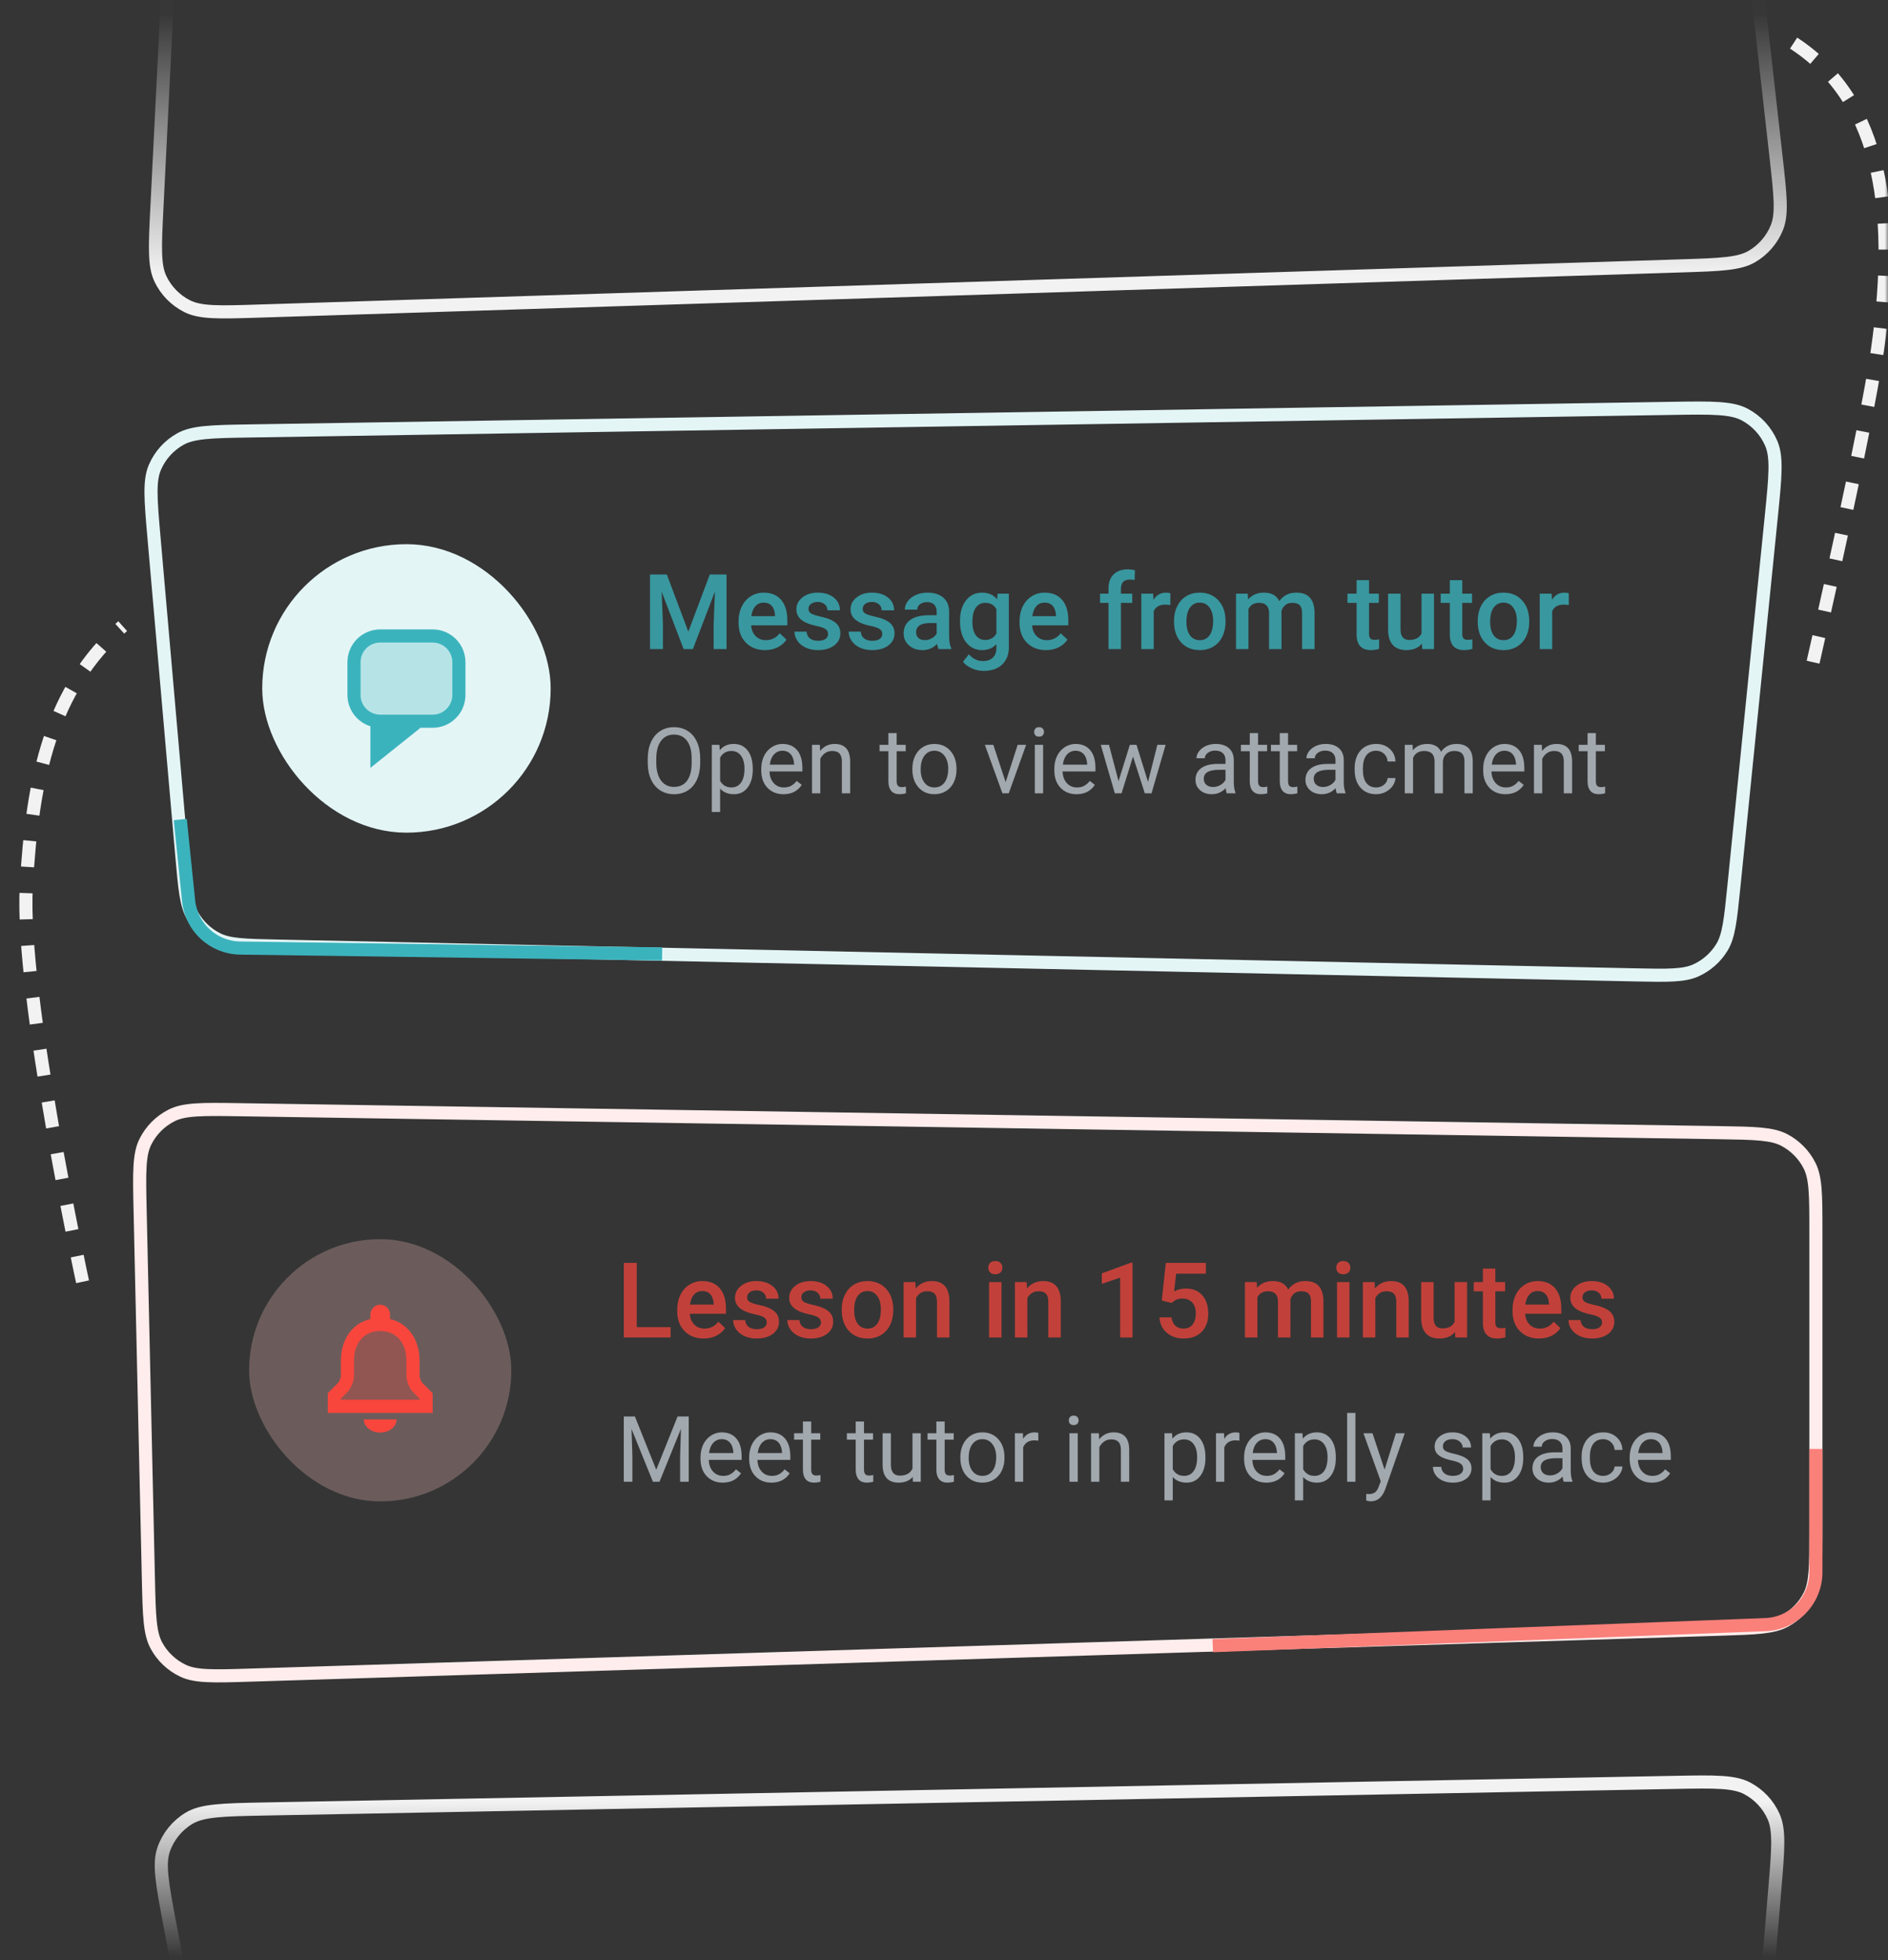 <svg width="288" height="299" viewBox="0 0 288 299" fill="none" xmlns="http://www.w3.org/2000/svg">
<rect x="0" y="0" width="288" height="299" fill="#333333" stroke="none"/>
<path fill-rule="evenodd" clip-rule="evenodd" d="M0 0H288V299H0V0Z" fill="white" fill-opacity="0.01"/>
<mask id="mask0_2_458" style="mask-type:alpha" maskUnits="userSpaceOnUse" x="0" y="0" width="288" height="299">
<path fill-rule="evenodd" clip-rule="evenodd" d="M0 0H288V299H0V0Z" fill="white"/>
</mask>
<g mask="url(#mask0_2_458)">
<mask id="mask1_2_458" style="mask-type:alpha" maskUnits="userSpaceOnUse" x="-36" y="-3" width="360" height="302">
<path fill-rule="evenodd" clip-rule="evenodd" d="M-36 -3H324V299H-36V-3Z" fill="white"/>
</mask>
<g mask="url(#mask1_2_458)">
<path d="M23.933 31.708L26.565 -21H265.865L270.918 23.881C271.257 26.889 271.503 29.084 271.552 30.821C271.6 32.547 271.448 33.724 271.049 34.715C270.301 36.569 268.957 38.122 267.229 39.128C266.306 39.665 265.163 39.984 263.448 40.183C261.722 40.384 259.514 40.455 256.488 40.551L39.39 47.449C36.361 47.545 34.151 47.615 32.413 47.524C30.687 47.433 29.525 47.187 28.569 46.709C26.779 45.813 25.339 44.347 24.476 42.541C24.016 41.577 23.791 40.411 23.731 38.683C23.672 36.944 23.781 34.736 23.933 31.708Z" stroke="url(#paint0_linear_2_458)" stroke-width="2"/>
<path d="M270.737 288.107L268.754 311.698H29.357L25.946 293.703C25.336 290.484 24.892 288.132 24.703 286.27C24.516 284.416 24.596 283.153 24.965 282.091C25.657 280.099 27.026 278.414 28.834 277.329C29.798 276.75 31.018 276.413 32.871 276.218C34.733 276.021 37.125 275.975 40.401 275.913L255.507 271.853C258.595 271.794 260.849 271.753 262.616 271.869C264.373 271.985 265.549 272.253 266.508 272.756C268.303 273.698 269.727 275.218 270.55 277.07C270.99 278.059 271.181 279.251 271.183 281.011C271.184 282.782 270.996 285.028 270.737 288.107Z" stroke="url(#paint1_linear_2_458)" stroke-width="2"/>
<path d="M36.602 169.257L262.233 172.756C265.01 172.799 267.033 172.831 268.627 172.985C270.209 173.138 271.282 173.406 272.173 173.872C273.84 174.744 275.192 176.117 276.038 177.798C276.49 178.696 276.741 179.772 276.87 181.357C276.999 182.953 277 184.976 277 187.754V233.492C277 236.231 276.999 238.225 276.872 239.8C276.746 241.363 276.501 242.427 276.057 243.318C275.227 244.985 273.901 246.354 272.26 247.235C271.383 247.707 270.327 247.985 268.769 248.16C267.199 248.336 265.206 248.399 262.469 248.485L38.102 255.496C35.264 255.585 33.196 255.649 31.563 255.566C29.942 255.484 28.839 255.26 27.916 254.822C26.189 254.004 24.767 252.656 23.857 250.976C23.37 250.077 23.087 248.988 22.918 247.373C22.748 245.747 22.701 243.679 22.637 240.841L21.373 184.593C21.308 181.679 21.261 179.555 21.362 177.881C21.462 176.22 21.705 175.095 22.167 174.163C23.032 172.418 24.439 171.001 26.178 170.124C27.107 169.656 28.23 169.405 29.891 169.293C31.563 169.18 33.688 169.212 36.602 169.257Z" stroke="#FEEDEC" stroke-width="2"/>
<path d="M96.851 216.047L100.104 224.168L103.358 216.047H105.061V226H103.748V222.124L103.871 217.94L100.604 226H99.599L96.338 217.961L96.468 222.124V226H95.155V216.047H96.851ZM110.249 226.137C109.246 226.137 108.431 225.809 107.802 225.152C107.173 224.492 106.858 223.61 106.858 222.507V222.274C106.858 221.541 106.997 220.887 107.275 220.312C107.558 219.734 107.95 219.283 108.451 218.959C108.957 218.631 109.504 218.467 110.092 218.467C111.053 218.467 111.801 218.784 112.334 219.417C112.867 220.05 113.134 220.957 113.134 222.138V222.664H108.123C108.141 223.393 108.353 223.983 108.759 224.435C109.169 224.881 109.688 225.104 110.317 225.104C110.764 225.104 111.142 225.013 111.452 224.831C111.762 224.649 112.033 224.407 112.266 224.106L113.038 224.708C112.418 225.66 111.489 226.137 110.249 226.137ZM110.092 219.506C109.581 219.506 109.153 219.693 108.807 220.066C108.46 220.436 108.246 220.955 108.164 221.625H111.869V221.529C111.833 220.887 111.66 220.39 111.35 220.039C111.04 219.684 110.62 219.506 110.092 219.506ZM117.673 226.137C116.67 226.137 115.854 225.809 115.226 225.152C114.597 224.492 114.282 223.61 114.282 222.507V222.274C114.282 221.541 114.421 220.887 114.699 220.312C114.982 219.734 115.374 219.283 115.875 218.959C116.381 218.631 116.928 218.467 117.516 218.467C118.477 218.467 119.225 218.784 119.758 219.417C120.291 220.05 120.558 220.957 120.558 222.138V222.664H115.547C115.565 223.393 115.777 223.983 116.183 224.435C116.593 224.881 117.112 225.104 117.741 225.104C118.188 225.104 118.566 225.013 118.876 224.831C119.186 224.649 119.457 224.407 119.689 224.106L120.462 224.708C119.842 225.66 118.912 226.137 117.673 226.137ZM117.516 219.506C117.005 219.506 116.577 219.693 116.23 220.066C115.884 220.436 115.67 220.955 115.588 221.625H119.293V221.529C119.257 220.887 119.083 220.39 118.773 220.039C118.464 219.684 118.044 219.506 117.516 219.506ZM123.743 216.812V218.604H125.124V219.581H123.743V224.168C123.743 224.464 123.805 224.688 123.928 224.838C124.051 224.984 124.26 225.057 124.557 225.057C124.702 225.057 124.903 225.029 125.158 224.975V226C124.826 226.091 124.502 226.137 124.188 226.137C123.622 226.137 123.196 225.966 122.909 225.624C122.622 225.282 122.479 224.797 122.479 224.168V219.581H121.132V218.604H122.479V216.812H123.743ZM131.796 216.812V218.604H133.177V219.581H131.796V224.168C131.796 224.464 131.857 224.688 131.98 224.838C132.104 224.984 132.313 225.057 132.609 225.057C132.755 225.057 132.956 225.029 133.211 224.975V226C132.878 226.091 132.555 226.137 132.24 226.137C131.675 226.137 131.249 225.966 130.962 225.624C130.675 225.282 130.531 224.797 130.531 224.168V219.581H129.185V218.604H130.531V216.812H131.796ZM139.227 225.269C138.734 225.847 138.012 226.137 137.06 226.137C136.271 226.137 135.67 225.909 135.255 225.453C134.845 224.993 134.637 224.314 134.633 223.416V218.604H135.897V223.382C135.897 224.503 136.353 225.063 137.265 225.063C138.231 225.063 138.873 224.703 139.192 223.983V218.604H140.457V226H139.254L139.227 225.269ZM144.101 216.812V218.604H145.481V219.581H144.101V224.168C144.101 224.464 144.162 224.688 144.285 224.838C144.408 224.984 144.618 225.057 144.914 225.057C145.06 225.057 145.26 225.029 145.516 224.975V226C145.183 226.091 144.859 226.137 144.545 226.137C143.98 226.137 143.554 225.966 143.267 225.624C142.979 225.282 142.836 224.797 142.836 224.168V219.581H141.489V218.604H142.836V216.812H144.101ZM146.493 222.233C146.493 221.509 146.634 220.857 146.917 220.278C147.204 219.7 147.601 219.253 148.106 218.938C148.617 218.624 149.198 218.467 149.85 218.467C150.857 218.467 151.67 218.815 152.29 219.513C152.914 220.21 153.227 221.137 153.227 222.295V222.384C153.227 223.104 153.088 223.751 152.81 224.325C152.536 224.895 152.142 225.339 151.627 225.658C151.117 225.977 150.529 226.137 149.863 226.137C148.861 226.137 148.047 225.788 147.423 225.091C146.803 224.394 146.493 223.471 146.493 222.322V222.233ZM147.765 222.384C147.765 223.204 147.954 223.863 148.332 224.359C148.715 224.856 149.225 225.104 149.863 225.104C150.506 225.104 151.016 224.854 151.395 224.353C151.773 223.847 151.962 223.14 151.962 222.233C151.962 221.422 151.768 220.766 151.381 220.265C150.998 219.759 150.488 219.506 149.85 219.506C149.225 219.506 148.722 219.754 148.339 220.251C147.956 220.748 147.765 221.459 147.765 222.384ZM158.388 219.738C158.196 219.706 157.989 219.69 157.766 219.69C156.936 219.69 156.373 220.044 156.077 220.75V226H154.812V218.604H156.043L156.063 219.458C156.478 218.797 157.066 218.467 157.827 218.467C158.073 218.467 158.26 218.499 158.388 218.562V219.738ZM164.403 226H163.139V218.604H164.403V226ZM163.036 216.642C163.036 216.437 163.098 216.263 163.221 216.122C163.348 215.981 163.535 215.91 163.781 215.91C164.027 215.91 164.214 215.981 164.342 216.122C164.469 216.263 164.533 216.437 164.533 216.642C164.533 216.847 164.469 217.018 164.342 217.154C164.214 217.291 164.027 217.359 163.781 217.359C163.535 217.359 163.348 217.291 163.221 217.154C163.098 217.018 163.036 216.847 163.036 216.642ZM167.63 218.604L167.671 219.533C168.236 218.822 168.974 218.467 169.886 218.467C171.449 218.467 172.237 219.349 172.251 221.112V226H170.986V221.105C170.982 220.572 170.859 220.178 170.617 219.923C170.38 219.668 170.009 219.54 169.503 219.54C169.093 219.54 168.733 219.649 168.423 219.868C168.113 220.087 167.871 220.374 167.698 220.729V226H166.434V218.604H167.63ZM183.879 222.384C183.879 223.509 183.621 224.416 183.106 225.104C182.591 225.793 181.894 226.137 181.015 226.137C180.117 226.137 179.41 225.852 178.896 225.282V228.844H177.631V218.604H178.786L178.848 219.424C179.363 218.786 180.078 218.467 180.994 218.467C181.883 218.467 182.585 218.802 183.1 219.472C183.619 220.142 183.879 221.074 183.879 222.268V222.384ZM182.614 222.24C182.614 221.406 182.437 220.748 182.081 220.265C181.726 219.782 181.238 219.54 180.618 219.54C179.853 219.54 179.278 219.88 178.896 220.559V224.093C179.274 224.767 179.853 225.104 180.632 225.104C181.238 225.104 181.719 224.865 182.074 224.387C182.434 223.904 182.614 223.188 182.614 222.24ZM189.067 219.738C188.876 219.706 188.669 219.69 188.445 219.69C187.616 219.69 187.053 220.044 186.757 220.75V226H185.492V218.604H186.723L186.743 219.458C187.158 218.797 187.746 218.467 188.507 218.467C188.753 218.467 188.94 218.499 189.067 218.562V219.738ZM193.169 226.137C192.166 226.137 191.351 225.809 190.722 225.152C190.093 224.492 189.778 223.61 189.778 222.507V222.274C189.778 221.541 189.917 220.887 190.195 220.312C190.478 219.734 190.87 219.283 191.371 218.959C191.877 218.631 192.424 218.467 193.012 218.467C193.973 218.467 194.721 218.784 195.254 219.417C195.787 220.05 196.054 220.957 196.054 222.138V222.664H191.043C191.061 223.393 191.273 223.983 191.679 224.435C192.089 224.881 192.608 225.104 193.237 225.104C193.684 225.104 194.062 225.013 194.372 224.831C194.682 224.649 194.953 224.407 195.186 224.106L195.958 224.708C195.338 225.66 194.409 226.137 193.169 226.137ZM193.012 219.506C192.501 219.506 192.073 219.693 191.727 220.066C191.38 220.436 191.166 220.955 191.084 221.625H194.789V221.529C194.753 220.887 194.579 220.39 194.27 220.039C193.96 219.684 193.54 219.506 193.012 219.506ZM203.771 222.384C203.771 223.509 203.514 224.416 202.999 225.104C202.484 225.793 201.787 226.137 200.907 226.137C200.009 226.137 199.303 225.852 198.788 225.282V228.844H197.523V218.604H198.679L198.74 219.424C199.255 218.786 199.971 218.467 200.887 218.467C201.775 218.467 202.477 218.802 202.992 219.472C203.512 220.142 203.771 221.074 203.771 222.268V222.384ZM202.507 222.24C202.507 221.406 202.329 220.748 201.974 220.265C201.618 219.782 201.131 219.54 200.511 219.54C199.745 219.54 199.171 219.88 198.788 220.559V224.093C199.166 224.767 199.745 225.104 200.524 225.104C201.131 225.104 201.611 224.865 201.967 224.387C202.327 223.904 202.507 223.188 202.507 222.24ZM206.759 226H205.494V215.5H206.759V226ZM211.209 224.147L212.932 218.604H214.285L211.312 227.142C210.851 228.372 210.12 228.987 209.117 228.987L208.878 228.967L208.406 228.878V227.853L208.748 227.88C209.176 227.88 209.509 227.793 209.746 227.62C209.988 227.447 210.186 227.13 210.341 226.67L210.621 225.918L207.982 218.604H209.363L211.209 224.147ZM223.199 224.038C223.199 223.696 223.069 223.432 222.81 223.245C222.554 223.054 222.105 222.89 221.463 222.753C220.825 222.616 220.317 222.452 219.938 222.261C219.565 222.069 219.287 221.841 219.104 221.577C218.927 221.313 218.838 220.998 218.838 220.634C218.838 220.028 219.093 219.515 219.604 219.096C220.118 218.676 220.775 218.467 221.572 218.467C222.411 218.467 223.09 218.683 223.609 219.116C224.133 219.549 224.396 220.103 224.396 220.777H223.124C223.124 220.431 222.976 220.132 222.68 219.882C222.388 219.631 222.019 219.506 221.572 219.506C221.112 219.506 220.752 219.606 220.492 219.807C220.232 220.007 220.103 220.269 220.103 220.593C220.103 220.898 220.223 221.128 220.465 221.283C220.706 221.438 221.142 221.586 221.771 221.728C222.404 221.869 222.917 222.037 223.309 222.233C223.701 222.429 223.99 222.666 224.177 222.944C224.368 223.218 224.464 223.553 224.464 223.949C224.464 224.61 224.2 225.141 223.671 225.542C223.142 225.938 222.456 226.137 221.613 226.137C221.021 226.137 220.497 226.032 220.041 225.822C219.585 225.613 219.228 225.321 218.968 224.947C218.713 224.569 218.585 224.161 218.585 223.724H219.85C219.872 224.147 220.041 224.485 220.355 224.735C220.674 224.981 221.094 225.104 221.613 225.104C222.092 225.104 222.475 225.009 222.762 224.817C223.053 224.621 223.199 224.362 223.199 224.038ZM232.359 222.384C232.359 223.509 232.102 224.416 231.587 225.104C231.072 225.793 230.375 226.137 229.495 226.137C228.597 226.137 227.891 225.852 227.376 225.282V228.844H226.111V218.604H227.267L227.328 219.424C227.843 218.786 228.559 218.467 229.475 218.467C230.363 218.467 231.065 218.802 231.58 219.472C232.1 220.142 232.359 221.074 232.359 222.268V222.384ZM231.095 222.24C231.095 221.406 230.917 220.748 230.562 220.265C230.206 219.782 229.718 219.54 229.099 219.54C228.333 219.54 227.759 219.88 227.376 220.559V224.093C227.754 224.767 228.333 225.104 229.112 225.104C229.718 225.104 230.199 224.865 230.555 224.387C230.915 223.904 231.095 223.188 231.095 222.24ZM238.539 226C238.466 225.854 238.407 225.594 238.361 225.221C237.773 225.831 237.072 226.137 236.256 226.137C235.527 226.137 234.927 225.932 234.458 225.521C233.993 225.107 233.761 224.583 233.761 223.949C233.761 223.179 234.052 222.582 234.636 222.158C235.224 221.73 236.049 221.516 237.11 221.516H238.341V220.935C238.341 220.493 238.209 220.142 237.944 219.882C237.68 219.618 237.29 219.485 236.775 219.485C236.324 219.485 235.946 219.599 235.641 219.827C235.335 220.055 235.183 220.331 235.183 220.654H233.911C233.911 220.285 234.041 219.93 234.301 219.588C234.565 219.242 234.921 218.968 235.367 218.768C235.818 218.567 236.313 218.467 236.851 218.467C237.703 218.467 238.37 218.681 238.854 219.109C239.337 219.533 239.587 220.119 239.605 220.866V224.271C239.605 224.95 239.692 225.49 239.865 225.891V226H238.539ZM236.44 225.036C236.837 225.036 237.213 224.934 237.568 224.729C237.924 224.523 238.181 224.257 238.341 223.929V222.411H237.35C235.8 222.411 235.025 222.865 235.025 223.771C235.025 224.168 235.158 224.478 235.422 224.701C235.686 224.924 236.026 225.036 236.44 225.036ZM244.555 225.104C245.006 225.104 245.4 224.968 245.737 224.694C246.075 224.421 246.261 224.079 246.298 223.669H247.494C247.471 224.093 247.326 224.496 247.057 224.879C246.788 225.262 246.428 225.567 245.977 225.795C245.53 226.023 245.056 226.137 244.555 226.137C243.548 226.137 242.745 225.802 242.148 225.132C241.556 224.457 241.26 223.537 241.26 222.37V222.158C241.26 221.438 241.392 220.798 241.656 220.237C241.921 219.677 242.299 219.242 242.791 218.932C243.288 218.622 243.873 218.467 244.548 218.467C245.377 218.467 246.065 218.715 246.612 219.212C247.164 219.709 247.458 220.354 247.494 221.146H246.298C246.261 220.668 246.079 220.276 245.751 219.971C245.427 219.661 245.026 219.506 244.548 219.506C243.905 219.506 243.406 219.738 243.051 220.203C242.7 220.663 242.524 221.331 242.524 222.206V222.445C242.524 223.298 242.7 223.954 243.051 224.414C243.402 224.874 243.903 225.104 244.555 225.104ZM251.985 226.137C250.983 226.137 250.167 225.809 249.538 225.152C248.909 224.492 248.595 223.61 248.595 222.507V222.274C248.595 221.541 248.734 220.887 249.012 220.312C249.294 219.734 249.686 219.283 250.188 218.959C250.693 218.631 251.24 218.467 251.828 218.467C252.79 218.467 253.537 218.784 254.07 219.417C254.604 220.05 254.87 220.957 254.87 222.138V222.664H249.859C249.878 223.393 250.09 223.983 250.495 224.435C250.905 224.881 251.425 225.104 252.054 225.104C252.5 225.104 252.879 225.013 253.188 224.831C253.498 224.649 253.77 224.407 254.002 224.106L254.774 224.708C254.155 225.66 253.225 226.137 251.985 226.137ZM251.828 219.506C251.318 219.506 250.889 219.693 250.543 220.066C250.197 220.436 249.982 220.955 249.9 221.625H253.605V221.529C253.569 220.887 253.396 220.39 253.086 220.039C252.776 219.684 252.357 219.506 251.828 219.506Z" fill="#AEB5BC" fill-opacity="0.893"/>
<rect opacity="0.275" x="38" y="189" width="40" height="40" rx="20" fill="#FCC4C1"/>
<path fill-rule="evenodd" clip-rule="evenodd" d="M64 209.672C64 210.202 64.211 210.711 64.586 211.086L66 212.5V215.5H50V212.5L51.414 211.086C51.789 210.711 52 210.202 52 209.672V207.5C52 204.42 53.64 201.86 56.5 201.18V200.5C56.5 199.67 57.17 199 58 199C58.83 199 59.5 199.67 59.5 200.5V201.18C62.37 201.86 64 204.43 64 207.5V209.672ZM56.963 203.126C55.137 203.56 54 205.204 54 207.5V209.672C54 210.732 53.579 211.75 52.828 212.5L52 213.328V213.5H64V213.328L63.172 212.5C62.421 211.75 62 210.732 62 209.672V207.5C62 205.205 60.865 203.559 59.039 203.126L59.034 203.125C58.353 202.964 57.644 202.964 56.963 203.126ZM55.5 216.5C55.5 217.6 56.625 218.5 58 218.5C59.375 218.5 60.5 217.6 60.5 216.5H55.5Z" fill="#F8463D"/>
<path opacity="0.716" d="M97.133 202.422H102.297V204H95.156V192.625H97.133V202.422ZM107.352 204.156C106.148 204.156 105.172 203.779 104.422 203.023C103.677 202.263 103.305 201.253 103.305 199.992V199.758C103.305 198.914 103.466 198.161 103.789 197.5C104.117 196.833 104.576 196.315 105.164 195.945C105.753 195.576 106.409 195.391 107.133 195.391C108.284 195.391 109.172 195.758 109.797 196.492C110.427 197.227 110.742 198.266 110.742 199.609V200.375H105.219C105.276 201.073 105.508 201.625 105.914 202.031C106.326 202.438 106.841 202.641 107.461 202.641C108.331 202.641 109.039 202.289 109.586 201.586L110.609 202.562C110.271 203.068 109.818 203.461 109.25 203.742C108.688 204.018 108.055 204.156 107.352 204.156ZM107.125 196.914C106.604 196.914 106.182 197.096 105.859 197.461C105.542 197.826 105.339 198.333 105.25 198.984H108.867V198.844C108.826 198.208 108.656 197.729 108.359 197.406C108.062 197.078 107.651 196.914 107.125 196.914ZM116.961 201.703C116.961 201.365 116.82 201.107 116.539 200.93C116.263 200.753 115.802 200.596 115.156 200.461C114.51 200.326 113.971 200.154 113.539 199.945C112.591 199.487 112.117 198.823 112.117 197.953C112.117 197.224 112.424 196.615 113.039 196.125C113.654 195.635 114.435 195.391 115.383 195.391C116.393 195.391 117.208 195.641 117.828 196.141C118.453 196.641 118.766 197.289 118.766 198.086H116.867C116.867 197.721 116.732 197.419 116.461 197.18C116.19 196.935 115.831 196.812 115.383 196.812C114.966 196.812 114.625 196.909 114.359 197.102C114.099 197.294 113.969 197.552 113.969 197.875C113.969 198.167 114.091 198.393 114.336 198.555C114.581 198.716 115.076 198.88 115.82 199.047C116.565 199.208 117.148 199.404 117.57 199.633C117.997 199.857 118.312 200.128 118.516 200.445C118.724 200.763 118.828 201.148 118.828 201.602C118.828 202.362 118.513 202.979 117.883 203.453C117.253 203.922 116.427 204.156 115.406 204.156C114.714 204.156 114.096 204.031 113.555 203.781C113.013 203.531 112.591 203.188 112.289 202.75C111.987 202.312 111.836 201.841 111.836 201.336H113.68C113.706 201.784 113.875 202.13 114.188 202.375C114.5 202.615 114.914 202.734 115.43 202.734C115.93 202.734 116.31 202.641 116.57 202.453C116.831 202.26 116.961 202.01 116.961 201.703ZM125.227 201.703C125.227 201.365 125.086 201.107 124.805 200.93C124.529 200.753 124.068 200.596 123.422 200.461C122.776 200.326 122.237 200.154 121.805 199.945C120.857 199.487 120.383 198.823 120.383 197.953C120.383 197.224 120.69 196.615 121.305 196.125C121.919 195.635 122.701 195.391 123.648 195.391C124.659 195.391 125.474 195.641 126.094 196.141C126.719 196.641 127.031 197.289 127.031 198.086H125.133C125.133 197.721 124.997 197.419 124.727 197.18C124.456 196.935 124.096 196.812 123.648 196.812C123.232 196.812 122.891 196.909 122.625 197.102C122.365 197.294 122.234 197.552 122.234 197.875C122.234 198.167 122.357 198.393 122.602 198.555C122.846 198.716 123.341 198.88 124.086 199.047C124.831 199.208 125.414 199.404 125.836 199.633C126.263 199.857 126.578 200.128 126.781 200.445C126.99 200.763 127.094 201.148 127.094 201.602C127.094 202.362 126.779 202.979 126.148 203.453C125.518 203.922 124.693 204.156 123.672 204.156C122.979 204.156 122.362 204.031 121.82 203.781C121.279 203.531 120.857 203.188 120.555 202.75C120.253 202.312 120.102 201.841 120.102 201.336H121.945C121.971 201.784 122.141 202.13 122.453 202.375C122.766 202.615 123.18 202.734 123.695 202.734C124.195 202.734 124.576 202.641 124.836 202.453C125.096 202.26 125.227 202.01 125.227 201.703ZM128.398 199.695C128.398 198.867 128.562 198.122 128.891 197.461C129.219 196.794 129.68 196.284 130.273 195.93C130.867 195.57 131.549 195.391 132.32 195.391C133.461 195.391 134.385 195.758 135.094 196.492C135.807 197.227 136.193 198.201 136.25 199.414L136.258 199.859C136.258 200.693 136.096 201.438 135.773 202.094C135.456 202.75 134.997 203.258 134.398 203.617C133.805 203.977 133.117 204.156 132.336 204.156C131.143 204.156 130.188 203.76 129.469 202.969C128.755 202.172 128.398 201.112 128.398 199.789V199.695ZM130.297 199.859C130.297 200.729 130.477 201.411 130.836 201.906C131.195 202.396 131.695 202.641 132.336 202.641C132.977 202.641 133.474 202.391 133.828 201.891C134.188 201.391 134.367 200.659 134.367 199.695C134.367 198.841 134.182 198.164 133.812 197.664C133.448 197.164 132.951 196.914 132.32 196.914C131.701 196.914 131.208 197.161 130.844 197.656C130.479 198.146 130.297 198.88 130.297 199.859ZM139.625 195.547L139.68 196.523C140.305 195.768 141.125 195.391 142.141 195.391C143.901 195.391 144.797 196.398 144.828 198.414V204H142.93V198.523C142.93 197.987 142.812 197.591 142.578 197.336C142.349 197.076 141.971 196.945 141.445 196.945C140.68 196.945 140.109 197.292 139.734 197.984V204H137.836V195.547H139.625ZM152.773 204H150.875V195.547H152.773V204ZM150.758 193.352C150.758 193.06 150.849 192.818 151.031 192.625C151.219 192.432 151.484 192.336 151.828 192.336C152.172 192.336 152.438 192.432 152.625 192.625C152.812 192.818 152.906 193.06 152.906 193.352C152.906 193.638 152.812 193.878 152.625 194.07C152.438 194.258 152.172 194.352 151.828 194.352C151.484 194.352 151.219 194.258 151.031 194.07C150.849 193.878 150.758 193.638 150.758 193.352ZM156.609 195.547L156.664 196.523C157.289 195.768 158.109 195.391 159.125 195.391C160.885 195.391 161.781 196.398 161.812 198.414V204H159.914V198.523C159.914 197.987 159.797 197.591 159.562 197.336C159.333 197.076 158.956 196.945 158.43 196.945C157.664 196.945 157.094 197.292 156.719 197.984V204H154.82V195.547H156.609ZM172.758 204H170.867V194.867L168.078 195.82V194.219L172.516 192.586H172.758V204ZM177.219 198.359L177.836 192.625H183.945V194.266H179.414L179.102 196.984C179.628 196.682 180.221 196.531 180.883 196.531C181.966 196.531 182.807 196.878 183.406 197.57C184.01 198.263 184.312 199.195 184.312 200.367C184.312 201.523 183.979 202.445 183.312 203.133C182.646 203.815 181.732 204.156 180.57 204.156C179.529 204.156 178.664 203.862 177.977 203.273C177.294 202.68 176.924 201.898 176.867 200.93H178.703C178.776 201.482 178.974 201.906 179.297 202.203C179.62 202.495 180.042 202.641 180.562 202.641C181.146 202.641 181.599 202.432 181.922 202.016C182.25 201.599 182.414 201.031 182.414 200.312C182.414 199.62 182.234 199.073 181.875 198.672C181.516 198.266 181.021 198.062 180.391 198.062C180.047 198.062 179.755 198.109 179.516 198.203C179.276 198.292 179.016 198.469 178.734 198.734L177.219 198.359ZM191.695 195.547L191.75 196.43C192.344 195.737 193.156 195.391 194.188 195.391C195.318 195.391 196.091 195.823 196.508 196.688C197.122 195.823 197.987 195.391 199.102 195.391C200.034 195.391 200.727 195.648 201.18 196.164C201.638 196.68 201.872 197.44 201.883 198.445V204H199.984V198.5C199.984 197.964 199.867 197.57 199.633 197.32C199.398 197.07 199.01 196.945 198.469 196.945C198.036 196.945 197.682 197.062 197.406 197.297C197.135 197.526 196.945 197.828 196.836 198.203L196.844 204H194.945V198.438C194.919 197.443 194.411 196.945 193.422 196.945C192.661 196.945 192.122 197.255 191.805 197.875V204H189.906V195.547H191.695ZM205.852 204H203.953V195.547H205.852V204ZM203.836 193.352C203.836 193.06 203.927 192.818 204.109 192.625C204.297 192.432 204.562 192.336 204.906 192.336C205.25 192.336 205.516 192.432 205.703 192.625C205.891 192.818 205.984 193.06 205.984 193.352C205.984 193.638 205.891 193.878 205.703 194.07C205.516 194.258 205.25 194.352 204.906 194.352C204.562 194.352 204.297 194.258 204.109 194.07C203.927 193.878 203.836 193.638 203.836 193.352ZM209.688 195.547L209.742 196.523C210.367 195.768 211.188 195.391 212.203 195.391C213.964 195.391 214.859 196.398 214.891 198.414V204H212.992V198.523C212.992 197.987 212.875 197.591 212.641 197.336C212.411 197.076 212.034 196.945 211.508 196.945C210.742 196.945 210.172 197.292 209.797 197.984V204H207.898V195.547H209.688ZM221.953 203.172C221.396 203.828 220.604 204.156 219.578 204.156C218.661 204.156 217.966 203.888 217.492 203.352C217.023 202.815 216.789 202.039 216.789 201.023V195.547H218.688V201C218.688 202.073 219.133 202.609 220.023 202.609C220.945 202.609 221.568 202.279 221.891 201.617V195.547H223.789V204H222L221.953 203.172ZM228.102 193.492V195.547H229.594V196.953H228.102V201.672C228.102 201.995 228.164 202.229 228.289 202.375C228.419 202.516 228.648 202.586 228.977 202.586C229.195 202.586 229.417 202.56 229.641 202.508V203.977C229.208 204.096 228.792 204.156 228.391 204.156C226.932 204.156 226.203 203.352 226.203 201.742V196.953H224.812V195.547H226.203V193.492H228.102ZM234.773 204.156C233.57 204.156 232.594 203.779 231.844 203.023C231.099 202.263 230.727 201.253 230.727 199.992V199.758C230.727 198.914 230.888 198.161 231.211 197.5C231.539 196.833 231.997 196.315 232.586 195.945C233.174 195.576 233.831 195.391 234.555 195.391C235.706 195.391 236.594 195.758 237.219 196.492C237.849 197.227 238.164 198.266 238.164 199.609V200.375H232.641C232.698 201.073 232.93 201.625 233.336 202.031C233.747 202.438 234.263 202.641 234.883 202.641C235.753 202.641 236.461 202.289 237.008 201.586L238.031 202.562C237.693 203.068 237.24 203.461 236.672 203.742C236.109 204.018 235.477 204.156 234.773 204.156ZM234.547 196.914C234.026 196.914 233.604 197.096 233.281 197.461C232.964 197.826 232.76 198.333 232.672 198.984H236.289V198.844C236.247 198.208 236.078 197.729 235.781 197.406C235.484 197.078 235.073 196.914 234.547 196.914ZM244.383 201.703C244.383 201.365 244.242 201.107 243.961 200.93C243.685 200.753 243.224 200.596 242.578 200.461C241.932 200.326 241.393 200.154 240.961 199.945C240.013 199.487 239.539 198.823 239.539 197.953C239.539 197.224 239.846 196.615 240.461 196.125C241.076 195.635 241.857 195.391 242.805 195.391C243.815 195.391 244.63 195.641 245.25 196.141C245.875 196.641 246.188 197.289 246.188 198.086H244.289C244.289 197.721 244.154 197.419 243.883 197.18C243.612 196.935 243.253 196.812 242.805 196.812C242.388 196.812 242.047 196.909 241.781 197.102C241.521 197.294 241.391 197.552 241.391 197.875C241.391 198.167 241.513 198.393 241.758 198.555C242.003 198.716 242.497 198.88 243.242 199.047C243.987 199.208 244.57 199.404 244.992 199.633C245.419 199.857 245.734 200.128 245.938 200.445C246.146 200.763 246.25 201.148 246.25 201.602C246.25 202.362 245.935 202.979 245.305 203.453C244.674 203.922 243.849 204.156 242.828 204.156C242.135 204.156 241.518 204.031 240.977 203.781C240.435 203.531 240.013 203.188 239.711 202.75C239.409 202.312 239.258 201.841 239.258 201.336H241.102C241.128 201.784 241.297 202.13 241.609 202.375C241.922 202.615 242.336 202.734 242.852 202.734C243.352 202.734 243.732 202.641 243.992 202.453C244.253 202.26 244.383 202.01 244.383 201.703Z" fill="#F8463D"/>
<path opacity="0.274" fill-rule="evenodd" clip-rule="evenodd" d="M64 214.5H52V212L53.5 206.5L55.5 203.004H60.5L63 206.5L64 212V214.5Z" fill="#F8463D"/>
<path d="M185 251L269.304 247.793C273.601 247.629 277 244.099 277 239.799V221" stroke="#FA807A" stroke-width="2"/>
<path d="M38.199 65.727L255.034 62.285C258.161 62.236 260.443 62.2 262.231 62.324C264.009 62.447 265.196 62.724 266.158 63.238C267.962 64.201 269.384 65.749 270.19 67.627C270.621 68.63 270.795 69.836 270.767 71.618C270.739 73.41 270.51 75.681 270.196 78.793L264.492 135.2C264.228 137.807 264.035 139.705 263.765 141.196C263.496 142.675 263.164 143.674 262.661 144.497C261.722 146.035 260.342 147.256 258.7 148.002C257.822 148.4 256.791 148.609 255.29 148.695C253.778 148.782 251.87 148.743 249.25 148.687L42.37 144.304C39.818 144.25 37.961 144.21 36.491 144.064C35.033 143.92 34.033 143.677 33.185 143.257C31.602 142.473 30.284 141.239 29.396 139.711C28.922 138.893 28.613 137.911 28.373 136.466C28.13 135.008 27.968 133.158 27.745 130.615L23.494 82.033C23.232 79.041 23.042 76.859 23.036 75.134C23.03 73.42 23.209 72.255 23.628 71.279C24.412 69.452 25.779 67.935 27.516 66.967C28.444 66.45 29.585 66.153 31.29 65.982C33.006 65.81 35.196 65.775 38.199 65.727Z" stroke="#E4F5F6" stroke-width="2"/>
<path d="M27.5 125L28.773 137.417C29.188 141.455 32.561 144.543 36.62 144.6L101 145.5" stroke="#3BB3BD" stroke-width="2"/>
<rect x="41" y="84" width="42" height="42" rx="21" fill="#E4F5F6" stroke="#E4F5F6" stroke-width="2"/>
<path fill-rule="evenodd" clip-rule="evenodd" d="M58 97C55.791 97 54 98.791 54 101V106C54 108.209 55.791 110 58 110H57.5V114V115.04L58.312 114.39L63.312 110.39L63 110H66C68.209 110 70 108.209 70 106V101C70 98.791 68.209 97 66 97H58ZM62.2 110H58.5V112.96L62.2 110Z" fill="#3BB3BD" fill-opacity="0.268"/>
<path d="M57.5 110V109H56.5V110H57.5ZM57.5 115.04H56.5V117.121L58.125 115.821L57.5 115.04ZM58.312 114.39L58.937 115.171L58.312 114.39ZM63.312 110.39L63.937 111.171L64.718 110.547L64.093 109.766L63.312 110.39ZM63 110V109H60.919L62.219 110.625L63 110ZM62.2 110L62.824 110.781L65.05 109H62.2V110ZM58.5 110V109H57.5V110H58.5ZM58.5 112.96H57.5V115.04L59.125 113.741L58.5 112.96ZM55 101C55 99.343 56.343 98 58 98V96C55.239 96 53 98.239 53 101H55ZM55 106V101H53V106H55ZM58 109C56.343 109 55 107.657 55 106H53C53 108.761 55.239 111 58 111V109ZM57.5 111H58V109H57.5V111ZM58.5 114V110H56.5V114H58.5ZM58.5 115.04V114H56.5V115.04H58.5ZM57.688 113.61L56.875 114.259L58.125 115.821L58.937 115.171L57.688 113.61ZM62.688 109.61L57.688 113.61L58.937 115.171L63.937 111.171L62.688 109.61ZM62.219 110.625L62.532 111.015L64.093 109.766L63.781 109.375L62.219 110.625ZM66 109H63V111H66V109ZM69 106C69 107.657 67.657 109 66 109V111C68.761 111 71 108.761 71 106H69ZM69 101V106H71V101H69ZM66 98C67.657 98 69 99.343 69 101H71C71 98.239 68.761 96 66 96V98ZM58 98H66V96H58V98ZM62.2 109H58.5V111H62.2V109ZM57.5 110V112.96H59.5V110H57.5ZM59.125 113.741L62.824 110.781L61.575 109.219L57.875 112.179L59.125 113.741Z" fill="#3BB3BD"/>
<path opacity="0.783" d="M101.719 87.625L105 96.344L108.273 87.625H110.828V99H108.859V95.25L109.055 90.234L105.695 99H104.281L100.93 90.242L101.125 95.25V99H99.156V87.625H101.719ZM116.711 99.156C115.508 99.156 114.531 98.779 113.781 98.023C113.036 97.263 112.664 96.253 112.664 94.992V94.758C112.664 93.914 112.826 93.162 113.148 92.5C113.477 91.833 113.935 91.315 114.523 90.945C115.112 90.576 115.768 90.391 116.492 90.391C117.643 90.391 118.531 90.758 119.156 91.492C119.786 92.227 120.102 93.266 120.102 94.609V95.375H114.578C114.635 96.073 114.867 96.625 115.273 97.031C115.685 97.438 116.201 97.641 116.82 97.641C117.69 97.641 118.398 97.289 118.945 96.586L119.969 97.562C119.63 98.068 119.177 98.461 118.609 98.742C118.047 99.018 117.414 99.156 116.711 99.156ZM116.484 91.914C115.964 91.914 115.542 92.096 115.219 92.461C114.901 92.826 114.698 93.333 114.609 93.984H118.227V93.844C118.185 93.208 118.016 92.729 117.719 92.406C117.422 92.078 117.01 91.914 116.484 91.914ZM126.32 96.703C126.32 96.365 126.18 96.107 125.898 95.93C125.622 95.753 125.161 95.596 124.516 95.461C123.87 95.326 123.331 95.154 122.898 94.945C121.951 94.487 121.477 93.823 121.477 92.953C121.477 92.224 121.784 91.615 122.398 91.125C123.013 90.635 123.794 90.391 124.742 90.391C125.753 90.391 126.568 90.641 127.188 91.141C127.812 91.641 128.125 92.289 128.125 93.086H126.227C126.227 92.721 126.091 92.419 125.82 92.18C125.549 91.935 125.19 91.812 124.742 91.812C124.326 91.812 123.984 91.909 123.719 92.102C123.458 92.294 123.328 92.552 123.328 92.875C123.328 93.167 123.451 93.393 123.695 93.555C123.94 93.716 124.435 93.88 125.18 94.047C125.924 94.208 126.508 94.404 126.93 94.633C127.357 94.857 127.672 95.128 127.875 95.445C128.083 95.763 128.188 96.148 128.188 96.602C128.188 97.362 127.872 97.979 127.242 98.453C126.612 98.922 125.786 99.156 124.766 99.156C124.073 99.156 123.456 99.031 122.914 98.781C122.372 98.531 121.951 98.188 121.648 97.75C121.346 97.312 121.195 96.841 121.195 96.336H123.039C123.065 96.784 123.234 97.13 123.547 97.375C123.859 97.615 124.273 97.734 124.789 97.734C125.289 97.734 125.669 97.641 125.93 97.453C126.19 97.26 126.32 97.01 126.32 96.703ZM134.586 96.703C134.586 96.365 134.445 96.107 134.164 95.93C133.888 95.753 133.427 95.596 132.781 95.461C132.135 95.326 131.596 95.154 131.164 94.945C130.216 94.487 129.742 93.823 129.742 92.953C129.742 92.224 130.049 91.615 130.664 91.125C131.279 90.635 132.06 90.391 133.008 90.391C134.018 90.391 134.833 90.641 135.453 91.141C136.078 91.641 136.391 92.289 136.391 93.086H134.492C134.492 92.721 134.357 92.419 134.086 92.18C133.815 91.935 133.456 91.812 133.008 91.812C132.591 91.812 132.25 91.909 131.984 92.102C131.724 92.294 131.594 92.552 131.594 92.875C131.594 93.167 131.716 93.393 131.961 93.555C132.206 93.716 132.701 93.88 133.445 94.047C134.19 94.208 134.773 94.404 135.195 94.633C135.622 94.857 135.938 95.128 136.141 95.445C136.349 95.763 136.453 96.148 136.453 96.602C136.453 97.362 136.138 97.979 135.508 98.453C134.878 98.922 134.052 99.156 133.031 99.156C132.339 99.156 131.721 99.031 131.18 98.781C130.638 98.531 130.216 98.188 129.914 97.75C129.612 97.312 129.461 96.841 129.461 96.336H131.305C131.331 96.784 131.5 97.13 131.812 97.375C132.125 97.615 132.539 97.734 133.055 97.734C133.555 97.734 133.935 97.641 134.195 97.453C134.456 97.26 134.586 97.01 134.586 96.703ZM143.164 99C143.081 98.838 143.008 98.576 142.945 98.211C142.341 98.841 141.602 99.156 140.727 99.156C139.878 99.156 139.185 98.914 138.648 98.43C138.112 97.945 137.844 97.346 137.844 96.633C137.844 95.732 138.177 95.042 138.844 94.562C139.516 94.078 140.474 93.836 141.719 93.836H142.883V93.281C142.883 92.844 142.76 92.495 142.516 92.234C142.271 91.969 141.898 91.836 141.398 91.836C140.966 91.836 140.612 91.945 140.336 92.164C140.06 92.378 139.922 92.651 139.922 92.984H138.023C138.023 92.521 138.177 92.088 138.484 91.688C138.792 91.281 139.208 90.963 139.734 90.734C140.266 90.505 140.857 90.391 141.508 90.391C142.497 90.391 143.286 90.641 143.875 91.141C144.464 91.635 144.766 92.333 144.781 93.234V97.047C144.781 97.807 144.888 98.414 145.102 98.867V99H143.164ZM141.078 97.633C141.453 97.633 141.805 97.542 142.133 97.359C142.466 97.177 142.716 96.932 142.883 96.625V95.031H141.859C141.156 95.031 140.628 95.154 140.273 95.398C139.919 95.643 139.742 95.99 139.742 96.438C139.742 96.802 139.862 97.094 140.102 97.312C140.346 97.526 140.672 97.633 141.078 97.633ZM146.438 94.711C146.438 93.398 146.745 92.352 147.359 91.57C147.979 90.784 148.799 90.391 149.82 90.391C150.784 90.391 151.542 90.727 152.094 91.398L152.18 90.547H153.891V98.742C153.891 99.852 153.544 100.727 152.852 101.367C152.164 102.008 151.234 102.328 150.062 102.328C149.443 102.328 148.836 102.198 148.242 101.938C147.654 101.682 147.206 101.346 146.898 100.93L147.797 99.789C148.38 100.482 149.099 100.828 149.953 100.828C150.583 100.828 151.081 100.656 151.445 100.312C151.81 99.974 151.992 99.474 151.992 98.812V98.242C151.445 98.852 150.716 99.156 149.805 99.156C148.815 99.156 148.005 98.763 147.375 97.977C146.75 97.19 146.438 96.102 146.438 94.711ZM148.328 94.875C148.328 95.724 148.5 96.393 148.844 96.883C149.193 97.367 149.674 97.609 150.289 97.609C151.055 97.609 151.622 97.281 151.992 96.625V92.906C151.633 92.266 151.07 91.945 150.305 91.945C149.68 91.945 149.193 92.193 148.844 92.688C148.5 93.182 148.328 93.912 148.328 94.875ZM159.57 99.156C158.367 99.156 157.391 98.779 156.641 98.023C155.896 97.263 155.523 96.253 155.523 94.992V94.758C155.523 93.914 155.685 93.162 156.008 92.5C156.336 91.833 156.794 91.315 157.383 90.945C157.971 90.576 158.628 90.391 159.352 90.391C160.503 90.391 161.391 90.758 162.016 91.492C162.646 92.227 162.961 93.266 162.961 94.609V95.375H157.438C157.495 96.073 157.727 96.625 158.133 97.031C158.544 97.438 159.06 97.641 159.68 97.641C160.549 97.641 161.258 97.289 161.805 96.586L162.828 97.562C162.49 98.068 162.036 98.461 161.469 98.742C160.906 99.018 160.273 99.156 159.57 99.156ZM159.344 91.914C158.823 91.914 158.401 92.096 158.078 92.461C157.76 92.826 157.557 93.333 157.469 93.984H161.086V93.844C161.044 93.208 160.875 92.729 160.578 92.406C160.281 92.078 159.87 91.914 159.344 91.914ZM169.094 99V91.953H167.805V90.547H169.094V89.773C169.094 88.836 169.354 88.112 169.875 87.602C170.396 87.091 171.125 86.836 172.062 86.836C172.396 86.836 172.75 86.883 173.125 86.977L173.078 88.461C172.87 88.419 172.628 88.398 172.352 88.398C171.445 88.398 170.992 88.865 170.992 89.797V90.547H172.711V91.953H170.992V99H169.094ZM178.523 92.281C178.273 92.24 178.016 92.219 177.75 92.219C176.88 92.219 176.294 92.552 175.992 93.219V99H174.094V90.547H175.906L175.953 91.492C176.411 90.758 177.047 90.391 177.859 90.391C178.13 90.391 178.354 90.427 178.531 90.5L178.523 92.281ZM179.086 94.695C179.086 93.867 179.25 93.122 179.578 92.461C179.906 91.794 180.367 91.284 180.961 90.93C181.555 90.57 182.237 90.391 183.008 90.391C184.148 90.391 185.073 90.758 185.781 91.492C186.495 92.227 186.88 93.201 186.938 94.414L186.945 94.859C186.945 95.693 186.784 96.438 186.461 97.094C186.143 97.75 185.685 98.258 185.086 98.617C184.492 98.977 183.805 99.156 183.023 99.156C181.831 99.156 180.875 98.76 180.156 97.969C179.443 97.172 179.086 96.112 179.086 94.789V94.695ZM180.984 94.859C180.984 95.729 181.164 96.412 181.523 96.906C181.883 97.396 182.383 97.641 183.023 97.641C183.664 97.641 184.161 97.391 184.516 96.891C184.875 96.391 185.055 95.659 185.055 94.695C185.055 93.841 184.87 93.164 184.5 92.664C184.135 92.164 183.638 91.914 183.008 91.914C182.388 91.914 181.896 92.162 181.531 92.656C181.167 93.146 180.984 93.88 180.984 94.859ZM190.336 90.547L190.391 91.43C190.984 90.737 191.797 90.391 192.828 90.391C193.958 90.391 194.732 90.823 195.148 91.688C195.763 90.823 196.628 90.391 197.742 90.391C198.674 90.391 199.367 90.648 199.82 91.164C200.279 91.68 200.513 92.44 200.523 93.445V99H198.625V93.5C198.625 92.963 198.508 92.57 198.273 92.32C198.039 92.07 197.651 91.945 197.109 91.945C196.677 91.945 196.323 92.062 196.047 92.297C195.776 92.526 195.586 92.828 195.477 93.203L195.484 99H193.586V93.438C193.56 92.443 193.052 91.945 192.062 91.945C191.302 91.945 190.763 92.255 190.445 92.875V99H188.547V90.547H190.336ZM208.836 88.492V90.547H210.328V91.953H208.836V96.672C208.836 96.995 208.898 97.229 209.023 97.375C209.154 97.516 209.383 97.586 209.711 97.586C209.93 97.586 210.151 97.56 210.375 97.508V98.977C209.943 99.096 209.526 99.156 209.125 99.156C207.667 99.156 206.938 98.352 206.938 96.742V91.953H205.547V90.547H206.938V88.492H208.836ZM216.906 98.172C216.349 98.828 215.557 99.156 214.531 99.156C213.615 99.156 212.919 98.888 212.445 98.352C211.977 97.815 211.742 97.039 211.742 96.023V90.547H213.641V96C213.641 97.073 214.086 97.609 214.977 97.609C215.898 97.609 216.521 97.279 216.844 96.617V90.547H218.742V99H216.953L216.906 98.172ZM223.055 88.492V90.547H224.547V91.953H223.055V96.672C223.055 96.995 223.117 97.229 223.242 97.375C223.372 97.516 223.602 97.586 223.93 97.586C224.148 97.586 224.37 97.56 224.594 97.508V98.977C224.161 99.096 223.745 99.156 223.344 99.156C221.885 99.156 221.156 98.352 221.156 96.742V91.953H219.766V90.547H221.156V88.492H223.055ZM225.414 94.695C225.414 93.867 225.578 93.122 225.906 92.461C226.234 91.794 226.695 91.284 227.289 90.93C227.883 90.57 228.565 90.391 229.336 90.391C230.477 90.391 231.401 90.758 232.109 91.492C232.823 92.227 233.208 93.201 233.266 94.414L233.273 94.859C233.273 95.693 233.112 96.438 232.789 97.094C232.471 97.75 232.013 98.258 231.414 98.617C230.82 98.977 230.133 99.156 229.352 99.156C228.159 99.156 227.203 98.76 226.484 97.969C225.771 97.172 225.414 96.112 225.414 94.789V94.695ZM227.312 94.859C227.312 95.729 227.492 96.412 227.852 96.906C228.211 97.396 228.711 97.641 229.352 97.641C229.992 97.641 230.49 97.391 230.844 96.891C231.203 96.391 231.383 95.659 231.383 94.695C231.383 93.841 231.198 93.164 230.828 92.664C230.464 92.164 229.966 91.914 229.336 91.914C228.716 91.914 228.224 92.162 227.859 92.656C227.495 93.146 227.312 93.88 227.312 94.859ZM239.305 92.281C239.055 92.24 238.797 92.219 238.531 92.219C237.661 92.219 237.076 92.552 236.773 93.219V99H234.875V90.547H236.688L236.734 91.492C237.193 90.758 237.828 90.391 238.641 90.391C238.911 90.391 239.135 90.427 239.312 90.5L239.305 92.281Z" fill="#3BB3BD"/>
<path d="M106.812 116.345C106.812 117.32 106.647 118.172 106.319 118.901C105.991 119.626 105.526 120.18 104.925 120.562C104.323 120.945 103.621 121.137 102.819 121.137C102.035 121.137 101.34 120.945 100.734 120.562C100.128 120.175 99.657 119.626 99.319 118.915C98.987 118.2 98.816 117.372 98.807 116.434V115.716C98.807 114.759 98.973 113.913 99.306 113.18C99.638 112.446 100.108 111.885 100.714 111.498C101.325 111.106 102.022 110.91 102.806 110.91C103.603 110.91 104.305 111.104 104.911 111.491C105.522 111.874 105.991 112.432 106.319 113.166C106.647 113.895 106.812 114.745 106.812 115.716V116.345ZM105.506 115.702C105.506 114.522 105.269 113.617 104.795 112.988C104.321 112.355 103.658 112.038 102.806 112.038C101.976 112.038 101.322 112.355 100.844 112.988C100.37 113.617 100.126 114.492 100.112 115.613V116.345C100.112 117.489 100.352 118.389 100.83 119.045C101.313 119.697 101.976 120.022 102.819 120.022C103.667 120.022 104.323 119.715 104.788 119.1C105.253 118.48 105.492 117.593 105.506 116.44V115.702ZM114.83 117.384C114.83 118.509 114.573 119.416 114.058 120.104C113.543 120.793 112.845 121.137 111.966 121.137C111.068 121.137 110.362 120.852 109.847 120.282V123.844H108.582V113.604H109.737L109.799 114.424C110.314 113.786 111.029 113.467 111.945 113.467C112.834 113.467 113.536 113.802 114.051 114.472C114.57 115.142 114.83 116.074 114.83 117.268V117.384ZM113.565 117.24C113.565 116.406 113.388 115.748 113.032 115.265C112.677 114.782 112.189 114.54 111.569 114.54C110.804 114.54 110.229 114.88 109.847 115.559V119.093C110.225 119.767 110.804 120.104 111.583 120.104C112.189 120.104 112.67 119.865 113.025 119.387C113.385 118.904 113.565 118.188 113.565 117.24ZM119.513 121.137C118.51 121.137 117.694 120.809 117.065 120.152C116.437 119.492 116.122 118.61 116.122 117.507V117.274C116.122 116.541 116.261 115.887 116.539 115.312C116.822 114.734 117.214 114.283 117.715 113.959C118.221 113.631 118.768 113.467 119.355 113.467C120.317 113.467 121.064 113.784 121.598 114.417C122.131 115.05 122.397 115.957 122.397 117.138V117.664H117.387C117.405 118.393 117.617 118.983 118.022 119.435C118.433 119.881 118.952 120.104 119.581 120.104C120.028 120.104 120.406 120.013 120.716 119.831C121.026 119.649 121.297 119.407 121.529 119.106L122.302 119.708C121.682 120.66 120.752 121.137 119.513 121.137ZM119.355 114.506C118.845 114.506 118.417 114.693 118.07 115.066C117.724 115.436 117.51 115.955 117.428 116.625H121.133V116.529C121.096 115.887 120.923 115.39 120.613 115.039C120.303 114.684 119.884 114.506 119.355 114.506ZM125.063 113.604L125.104 114.533C125.67 113.822 126.408 113.467 127.319 113.467C128.882 113.467 129.671 114.349 129.685 116.112V121H128.42V116.105C128.415 115.572 128.292 115.178 128.051 114.923C127.814 114.668 127.442 114.54 126.937 114.54C126.526 114.54 126.166 114.649 125.856 114.868C125.547 115.087 125.305 115.374 125.132 115.729V121H123.867V113.604H125.063ZM136.78 111.812V113.604H138.161V114.581H136.78V119.168C136.78 119.464 136.842 119.688 136.965 119.838C137.088 119.984 137.298 120.057 137.594 120.057C137.74 120.057 137.94 120.029 138.195 119.975V121C137.863 121.091 137.539 121.137 137.225 121.137C136.66 121.137 136.233 120.966 135.946 120.624C135.659 120.282 135.516 119.797 135.516 119.168V114.581H134.169V113.604H135.516V111.812H136.78ZM139.173 117.233C139.173 116.509 139.314 115.857 139.597 115.278C139.884 114.7 140.28 114.253 140.786 113.938C141.297 113.624 141.878 113.467 142.529 113.467C143.536 113.467 144.35 113.815 144.97 114.513C145.594 115.21 145.906 116.137 145.906 117.295V117.384C145.906 118.104 145.767 118.751 145.489 119.325C145.216 119.895 144.822 120.339 144.307 120.658C143.796 120.977 143.208 121.137 142.543 121.137C141.54 121.137 140.727 120.788 140.103 120.091C139.483 119.394 139.173 118.471 139.173 117.322V117.233ZM140.444 117.384C140.444 118.204 140.633 118.863 141.012 119.359C141.395 119.856 141.905 120.104 142.543 120.104C143.186 120.104 143.696 119.854 144.074 119.353C144.452 118.847 144.642 118.14 144.642 117.233C144.642 116.422 144.448 115.766 144.061 115.265C143.678 114.759 143.167 114.506 142.529 114.506C141.905 114.506 141.401 114.754 141.019 115.251C140.636 115.748 140.444 116.459 140.444 117.384ZM153.405 119.284L155.237 113.604H156.529L153.877 121H152.913L150.233 113.604H151.525L153.405 119.284ZM159.12 121H157.855V113.604H159.12V121ZM157.753 111.642C157.753 111.437 157.814 111.263 157.938 111.122C158.065 110.981 158.252 110.91 158.498 110.91C158.744 110.91 158.931 110.981 159.059 111.122C159.186 111.263 159.25 111.437 159.25 111.642C159.25 111.847 159.186 112.018 159.059 112.154C158.931 112.291 158.744 112.359 158.498 112.359C158.252 112.359 158.065 112.291 157.938 112.154C157.814 112.018 157.753 111.847 157.753 111.642ZM164.22 121.137C163.217 121.137 162.401 120.809 161.772 120.152C161.144 119.492 160.829 118.61 160.829 117.507V117.274C160.829 116.541 160.968 115.887 161.246 115.312C161.529 114.734 161.921 114.283 162.422 113.959C162.928 113.631 163.475 113.467 164.062 113.467C165.024 113.467 165.771 113.784 166.305 114.417C166.838 115.05 167.104 115.957 167.104 117.138V117.664H162.094C162.112 118.393 162.324 118.983 162.729 119.435C163.14 119.881 163.659 120.104 164.288 120.104C164.735 120.104 165.113 120.013 165.423 119.831C165.733 119.649 166.004 119.407 166.236 119.106L167.009 119.708C166.389 120.66 165.459 121.137 164.22 121.137ZM164.062 114.506C163.552 114.506 163.124 114.693 162.777 115.066C162.431 115.436 162.217 115.955 162.135 116.625H165.84V116.529C165.803 115.887 165.63 115.39 165.32 115.039C165.01 114.684 164.591 114.506 164.062 114.506ZM175.123 119.257L176.545 113.604H177.81L175.656 121H174.631L172.833 115.395L171.083 121H170.058L167.911 113.604H169.169L170.625 119.141L172.348 113.604H173.366L175.123 119.257ZM187.141 121C187.068 120.854 187.008 120.594 186.963 120.221C186.375 120.831 185.673 121.137 184.857 121.137C184.128 121.137 183.529 120.932 183.06 120.521C182.595 120.107 182.362 119.583 182.362 118.949C182.362 118.179 182.654 117.582 183.237 117.158C183.825 116.73 184.65 116.516 185.712 116.516H186.942V115.935C186.942 115.493 186.81 115.142 186.546 114.882C186.282 114.618 185.892 114.485 185.377 114.485C184.926 114.485 184.548 114.599 184.242 114.827C183.937 115.055 183.784 115.331 183.784 115.654H182.513C182.513 115.285 182.643 114.93 182.902 114.588C183.167 114.242 183.522 113.968 183.969 113.768C184.42 113.567 184.914 113.467 185.452 113.467C186.304 113.467 186.972 113.681 187.455 114.109C187.938 114.533 188.189 115.119 188.207 115.866V119.271C188.207 119.95 188.294 120.49 188.467 120.891V121H187.141ZM185.042 120.036C185.438 120.036 185.814 119.934 186.17 119.729C186.525 119.523 186.783 119.257 186.942 118.929V117.411H185.951C184.402 117.411 183.627 117.865 183.627 118.771C183.627 119.168 183.759 119.478 184.023 119.701C184.288 119.924 184.627 120.036 185.042 120.036ZM191.905 111.812V113.604H193.286V114.581H191.905V119.168C191.905 119.464 191.967 119.688 192.09 119.838C192.213 119.984 192.423 120.057 192.719 120.057C192.865 120.057 193.065 120.029 193.32 119.975V121C192.988 121.091 192.664 121.137 192.35 121.137C191.785 121.137 191.358 120.966 191.071 120.624C190.784 120.282 190.641 119.797 190.641 119.168V114.581H189.294V113.604H190.641V111.812H191.905ZM196.485 111.812V113.604H197.866V114.581H196.485V119.168C196.485 119.464 196.547 119.688 196.67 119.838C196.793 119.984 197.003 120.057 197.299 120.057C197.445 120.057 197.645 120.029 197.9 119.975V121C197.568 121.091 197.244 121.137 196.93 121.137C196.365 121.137 195.938 120.966 195.651 120.624C195.364 120.282 195.221 119.797 195.221 119.168V114.581H193.874V113.604H195.221V111.812H196.485ZM203.916 121C203.843 120.854 203.784 120.594 203.738 120.221C203.15 120.831 202.449 121.137 201.633 121.137C200.904 121.137 200.304 120.932 199.835 120.521C199.37 120.107 199.138 119.583 199.138 118.949C199.138 118.179 199.429 117.582 200.013 117.158C200.601 116.73 201.425 116.516 202.487 116.516H203.718V115.935C203.718 115.493 203.586 115.142 203.321 114.882C203.057 114.618 202.667 114.485 202.152 114.485C201.701 114.485 201.323 114.599 201.018 114.827C200.712 115.055 200.56 115.331 200.56 115.654H199.288C199.288 115.285 199.418 114.93 199.678 114.588C199.942 114.242 200.298 113.968 200.744 113.768C201.195 113.567 201.69 113.467 202.228 113.467C203.08 113.467 203.747 113.681 204.23 114.109C204.714 114.533 204.964 115.119 204.982 115.866V119.271C204.982 119.95 205.069 120.49 205.242 120.891V121H203.916ZM201.817 120.036C202.214 120.036 202.59 119.934 202.945 119.729C203.301 119.523 203.558 119.257 203.718 118.929V117.411H202.727C201.177 117.411 200.402 117.865 200.402 118.771C200.402 119.168 200.535 119.478 200.799 119.701C201.063 119.924 201.403 120.036 201.817 120.036ZM209.932 120.104C210.383 120.104 210.777 119.968 211.114 119.694C211.451 119.421 211.638 119.079 211.675 118.669H212.871C212.848 119.093 212.702 119.496 212.434 119.879C212.165 120.262 211.805 120.567 211.354 120.795C210.907 121.023 210.433 121.137 209.932 121.137C208.924 121.137 208.122 120.802 207.525 120.132C206.933 119.457 206.637 118.537 206.637 117.37V117.158C206.637 116.438 206.769 115.798 207.033 115.237C207.298 114.677 207.676 114.242 208.168 113.932C208.665 113.622 209.25 113.467 209.925 113.467C210.754 113.467 211.442 113.715 211.989 114.212C212.541 114.709 212.835 115.354 212.871 116.146H211.675C211.638 115.668 211.456 115.276 211.128 114.971C210.804 114.661 210.403 114.506 209.925 114.506C209.282 114.506 208.783 114.738 208.428 115.203C208.077 115.663 207.901 116.331 207.901 117.206V117.445C207.901 118.298 208.077 118.954 208.428 119.414C208.779 119.874 209.28 120.104 209.932 120.104ZM215.482 113.604L215.517 114.424C216.059 113.786 216.79 113.467 217.711 113.467C218.745 113.467 219.45 113.863 219.823 114.656C220.069 114.301 220.388 114.014 220.78 113.795C221.177 113.576 221.644 113.467 222.182 113.467C223.804 113.467 224.629 114.326 224.656 116.044V121H223.392V116.119C223.392 115.59 223.271 115.196 223.029 114.937C222.788 114.672 222.382 114.54 221.812 114.54C221.343 114.54 220.953 114.681 220.644 114.964C220.334 115.242 220.154 115.618 220.104 116.092V121H218.832V116.153C218.832 115.078 218.306 114.54 217.253 114.54C216.424 114.54 215.856 114.893 215.551 115.6V121H214.286V113.604H215.482ZM229.64 121.137C228.637 121.137 227.821 120.809 227.192 120.152C226.563 119.492 226.249 118.61 226.249 117.507V117.274C226.249 116.541 226.388 115.887 226.666 115.312C226.949 114.734 227.34 114.283 227.842 113.959C228.348 113.631 228.895 113.467 229.482 113.467C230.444 113.467 231.191 113.784 231.725 114.417C232.258 115.05 232.524 115.957 232.524 117.138V117.664H227.514C227.532 118.393 227.744 118.983 228.149 119.435C228.56 119.881 229.079 120.104 229.708 120.104C230.155 120.104 230.533 120.013 230.843 119.831C231.153 119.649 231.424 119.407 231.656 119.106L232.429 119.708C231.809 120.66 230.879 121.137 229.64 121.137ZM229.482 114.506C228.972 114.506 228.544 114.693 228.197 115.066C227.851 115.436 227.637 115.955 227.555 116.625H231.26V116.529C231.223 115.887 231.05 115.39 230.74 115.039C230.43 114.684 230.011 114.506 229.482 114.506ZM235.19 113.604L235.231 114.533C235.797 113.822 236.535 113.467 237.446 113.467C239.009 113.467 239.798 114.349 239.812 116.112V121H238.547V116.105C238.542 115.572 238.419 115.178 238.178 114.923C237.941 114.668 237.569 114.54 237.063 114.54C236.653 114.54 236.293 114.649 235.983 114.868C235.674 115.087 235.432 115.374 235.259 115.729V121H233.994V113.604H235.19ZM243.435 111.812V113.604H244.815V114.581H243.435V119.168C243.435 119.464 243.496 119.688 243.619 119.838C243.742 119.984 243.952 120.057 244.248 120.057C244.394 120.057 244.594 120.029 244.85 119.975V121C244.517 121.091 244.193 121.137 243.879 121.137C243.314 121.137 242.888 120.966 242.601 120.624C242.313 120.282 242.17 119.797 242.17 119.168V114.581H240.823V113.604H242.17V111.812H243.435Z" fill="#AEB5BC" fill-opacity="0.893"/>
<path d="M12.596 195.5C12.596 195.5 3.104 151.858 4.007 135.296C4.93 118.369 7.831 105.103 18.711 95.5" stroke="#F2F2F2" stroke-width="2" stroke-dasharray="4"/>
<path d="M276.571 101C276.571 101 284.53 66.281 286.387 53.404C289.654 30.756 286.42 14.288 272.686 6" stroke="#F2F2F2" stroke-width="2" stroke-dasharray="4"/>
</g>
</g>
<defs>
<linearGradient id="paint0_linear_2_458" x1="77.372" y1="2.162" x2="77.372" y2="41.892" gradientUnits="userSpaceOnUse">
<stop stop-color="white" stop-opacity="0.01"/>
<stop offset="1" stop-color="#F2F2F2"/>
</linearGradient>
<linearGradient id="paint1_linear_2_458" x1="217.915" y1="298.343" x2="217.915" y2="274.741" gradientUnits="userSpaceOnUse">
<stop stop-color="white" stop-opacity="0.01"/>
<stop offset="1" stop-color="#F2F2F2"/>
</linearGradient>
</defs>
</svg>
